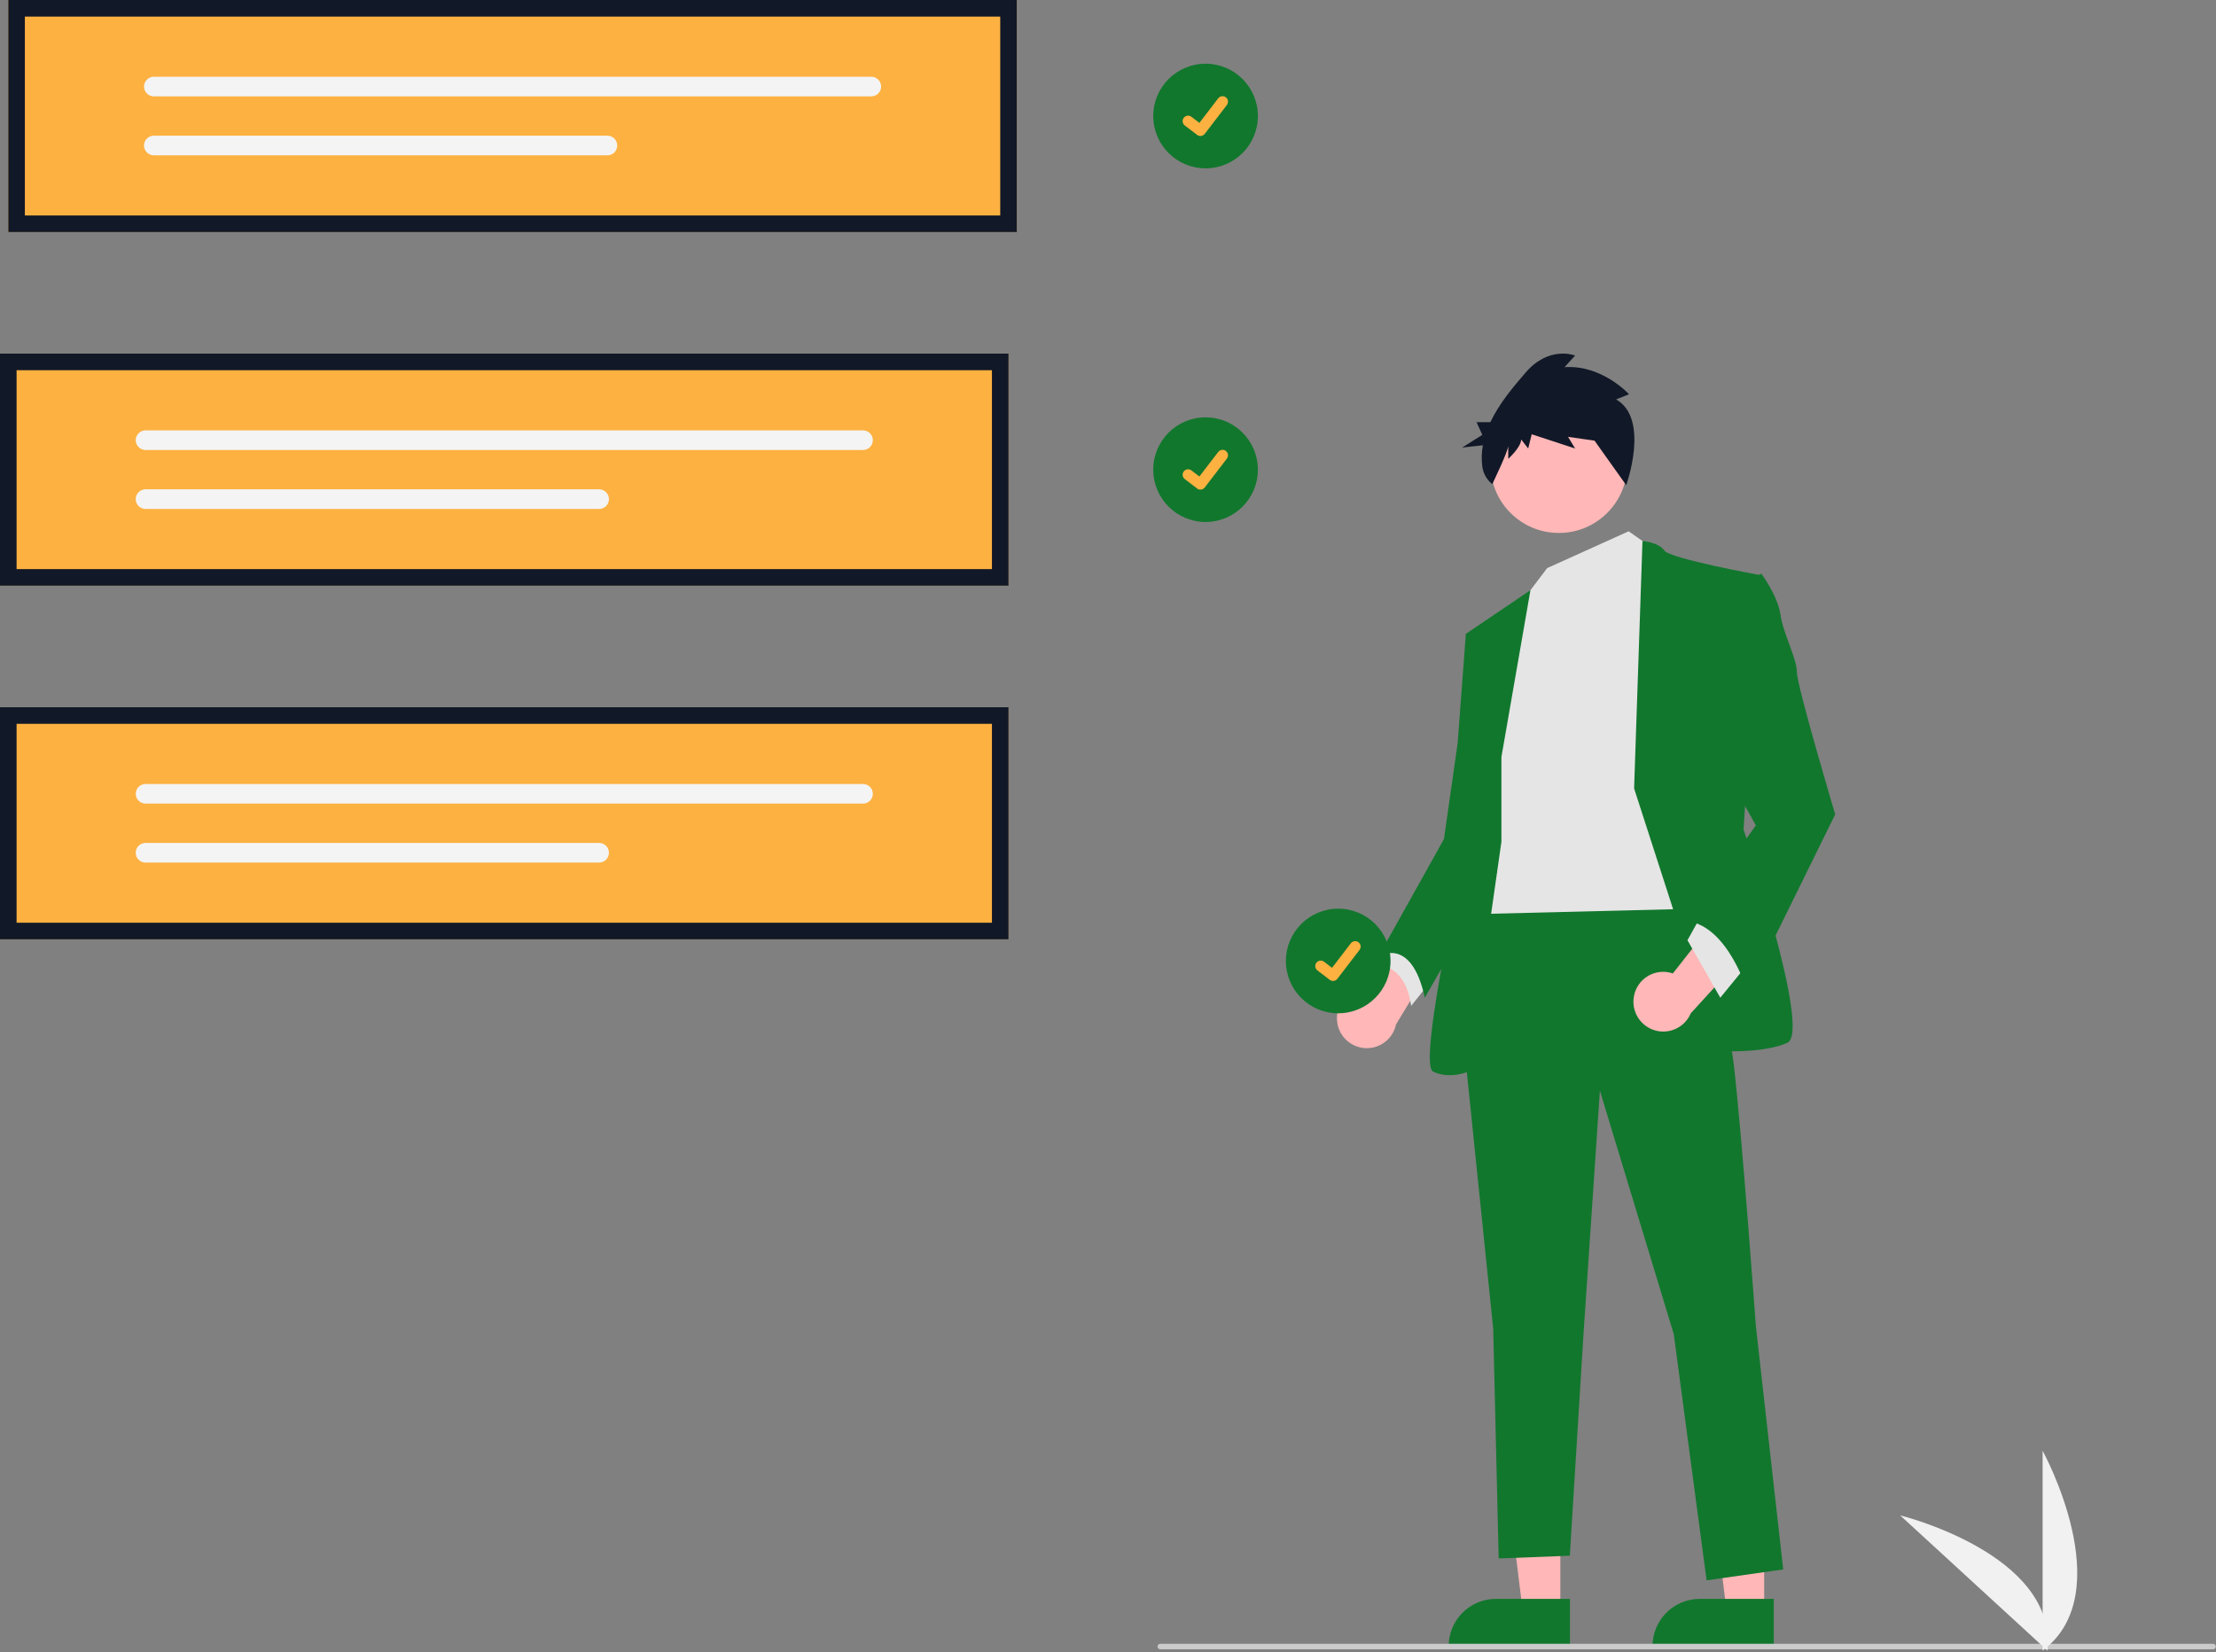 <svg width="802" height="598" viewBox="0 0 802 598" fill="none" xmlns="http://www.w3.org/2000/svg">
<rect x="0" y="0" width="802" height="598" fill="#808080" stroke="none"/>
<g clip-path="url(#clip0)">
<path d="M436.314 60.934C446.771 60.934 455.248 52.457 455.248 42C455.248 31.543 446.771 23.066 436.314 23.066C425.857 23.066 417.38 31.543 417.38 42C417.38 52.457 425.857 60.934 436.314 60.934Z" fill="#11772D"/>
<path d="M434.438 49.223C434.012 49.224 433.597 49.086 433.256 48.83L433.235 48.814L428.786 45.41C428.579 45.252 428.406 45.055 428.277 44.831C428.147 44.606 428.062 44.357 428.028 44.1C427.994 43.843 428.011 43.581 428.078 43.33C428.145 43.079 428.261 42.844 428.419 42.638C428.577 42.432 428.774 42.259 428.999 42.129C429.224 41.999 429.472 41.915 429.73 41.881C429.987 41.847 430.249 41.864 430.5 41.931C430.751 41.998 430.986 42.114 431.192 42.272L434.074 44.482L440.885 35.596C441.043 35.391 441.24 35.218 441.464 35.088C441.689 34.958 441.937 34.873 442.195 34.84C442.452 34.806 442.713 34.822 442.964 34.89C443.215 34.957 443.45 35.072 443.656 35.23L443.657 35.231L443.614 35.289L443.658 35.231C444.073 35.55 444.345 36.022 444.414 36.541C444.482 37.061 444.342 37.586 444.023 38.003L436.012 48.449C435.827 48.69 435.589 48.885 435.316 49.018C435.043 49.152 434.743 49.221 434.44 49.22L434.438 49.223Z" fill="#FDB141"/>
<path d="M436.314 188.934C446.771 188.934 455.248 180.457 455.248 170C455.248 159.543 446.771 151.066 436.314 151.066C425.857 151.066 417.38 159.543 417.38 170C417.38 180.457 425.857 188.934 436.314 188.934Z" fill="#11772D"/>
<path d="M434.438 177.223C434.012 177.224 433.597 177.086 433.256 176.83L433.235 176.814L428.786 173.41C428.579 173.252 428.406 173.055 428.277 172.831C428.147 172.606 428.062 172.357 428.028 172.1C427.994 171.843 428.011 171.581 428.078 171.33C428.145 171.079 428.261 170.844 428.419 170.638C428.577 170.432 428.774 170.259 428.999 170.129C429.224 169.999 429.472 169.915 429.73 169.881C429.987 169.847 430.249 169.864 430.5 169.931C430.751 169.998 430.986 170.114 431.192 170.272L434.074 172.482L440.885 163.596C441.043 163.39 441.24 163.218 441.464 163.088C441.689 162.958 441.937 162.874 442.195 162.84C442.452 162.806 442.713 162.823 442.964 162.89C443.215 162.957 443.45 163.073 443.656 163.23L443.657 163.231L443.614 163.29L443.658 163.231C444.073 163.55 444.345 164.022 444.414 164.541C444.482 165.061 444.342 165.587 444.023 166.003L436.012 176.449C435.827 176.69 435.589 176.885 435.316 177.019C435.043 177.152 434.743 177.221 434.44 177.22L434.438 177.223Z" fill="#FDB141"/>
<path d="M483.864 368.959C483.803 367.389 484.086 365.825 484.694 364.377C485.303 362.928 486.221 361.631 487.385 360.576C488.549 359.521 489.931 358.734 491.432 358.271C492.933 357.807 494.517 357.679 496.073 357.894L513.414 323.871L523.213 341.127L505.243 370.79C504.709 373.38 503.242 375.684 501.122 377.266C499.002 378.847 496.376 379.596 493.74 379.37C491.105 379.145 488.644 377.96 486.824 376.041C485.004 374.122 483.951 371.603 483.864 368.959L483.864 368.959Z" fill="#FFB7B7"/>
<path d="M564.71 583.194L551.101 583.193L544.627 530.702L564.712 530.703L564.71 583.194Z" fill="#FFB7B7"/>
<path d="M568.18 596.385L524.3 596.384V595.829C524.3 591.299 526.1 586.955 529.303 583.752C532.506 580.549 536.85 578.75 541.379 578.75H541.38L568.181 578.751L568.18 596.385Z" fill="#11772D"/>
<path d="M638.483 583.194L624.874 583.193L618.4 530.702L638.485 530.703L638.483 583.194Z" fill="#FFB7B7"/>
<path d="M641.953 596.385L598.073 596.384V595.829C598.073 591.299 599.873 586.955 603.076 583.752C606.279 580.549 610.623 578.75 615.153 578.75H615.154L641.954 578.751L641.953 596.385Z" fill="#11772D"/>
<path d="M504.767 339.349L498.826 349.25C498.826 349.25 508.727 349.25 510.708 364.102L518.629 354.201L504.767 339.349Z" fill="#E5E5E5"/>
<path d="M608.732 318.556C608.732 318.556 624.575 360.142 627.545 385.886C630.516 411.63 635.466 479.95 635.466 479.95L645.368 568.073L617.644 572.034L605.762 482.92L579.028 394.797L573.087 482.92L568.136 563.122L542.393 564.113L540.412 480.94L529.521 374.994L535.461 324.496L608.732 318.556Z" fill="#11772D"/>
<path d="M564.176 192.918C577.847 192.918 588.929 181.835 588.929 168.164C588.929 154.493 577.847 143.411 564.176 143.411C550.504 143.411 539.422 154.493 539.422 168.164C539.422 181.835 550.504 192.918 564.176 192.918Z" fill="#FFB7B7"/>
<path d="M589.424 192.312L599.326 199.242L612.198 328.952L531.996 330.932L542.888 240.829L552.789 215.085L559.936 205.636L589.424 192.312Z" fill="#E5E5E5"/>
<path d="M591.405 285.386L594.435 195.819C594.435 195.819 600.316 196.272 602.296 199.243C604.277 202.213 636.952 208.154 636.952 208.154L631.011 300.238C631.011 300.238 655.764 373.509 646.853 377.469C637.942 381.43 622.099 380.44 622.099 380.44L591.405 285.386Z" fill="#11772D"/>
<path d="M543.383 273.999L553.886 213.634L530.511 229.442L536.452 273.009L531.501 302.713C531.501 302.713 512.688 384.896 518.629 387.866C524.57 390.837 531.501 387.866 531.501 387.866L543.383 304.693V273.999Z" fill="#11772D"/>
<path d="M537.442 227.462L530.511 229.442L527.54 269.048L522.589 303.703L498.826 346.28C498.826 346.28 510.708 338.359 515.658 361.132L541.829 315.568L537.442 227.462Z" fill="#11772D"/>
<path d="M584.898 144.579L589.566 142.711C589.566 142.711 579.806 131.965 566.227 132.9L570.046 128.695C570.046 128.695 560.71 124.957 552.223 134.768C547.762 139.926 542.6 145.988 539.382 152.817H534.383L536.469 157.411L529.167 162.005L536.662 161.18C536.215 163.696 536.147 166.264 536.458 168.8C536.78 171.337 538.075 173.649 540.069 175.25V175.25C540.069 175.25 545.858 163.267 545.858 161.398V166.07C545.858 166.07 550.526 161.865 550.526 159.062L553.072 162.332L554.345 157.193L570.046 162.332L567.5 158.128L577.26 159.529L573.441 154.39L588.552 175.611C588.552 175.611 597.205 151.587 584.898 144.579Z" fill="#111827"/>
<path d="M591.299 360.839C591.544 359.287 592.126 357.808 593.004 356.505C593.881 355.202 595.034 354.108 596.381 353.299C597.728 352.49 599.235 351.986 600.798 351.823C602.36 351.66 603.94 351.841 605.424 352.354L629.04 322.345L635.302 341.175L611.916 366.785C610.889 369.222 609.003 371.198 606.617 372.338C604.23 373.478 601.508 373.702 598.967 372.97C596.425 372.237 594.241 370.597 592.828 368.361C591.415 366.125 590.871 363.449 591.299 360.839V360.839Z" fill="#FFB7B7"/>
<path d="M631.506 350.24L622.595 361.132L610.713 340.339L615.663 331.428L631.506 350.24Z" fill="#E5E5E5"/>
<path d="M629.526 211.619L637.447 207.659C637.447 207.659 643.388 215.58 644.378 222.511C645.368 229.442 650.319 238.353 650.319 243.304C650.319 248.255 664.181 294.792 664.181 294.792L632.496 359.152C632.496 359.152 625.565 335.388 610.713 333.408L635.467 298.753L621.605 273.999L629.526 211.619Z" fill="#11772D"/>
<path d="M800.921 596.996H419.921C419.656 596.996 419.402 596.891 419.214 596.703C419.027 596.516 418.921 596.261 418.921 595.996C418.921 595.731 419.027 595.476 419.214 595.289C419.402 595.101 419.656 594.996 419.921 594.996H800.921C801.187 594.996 801.441 595.101 801.628 595.289C801.816 595.476 801.921 595.731 801.921 595.996C801.921 596.261 801.816 596.516 801.628 596.703C801.441 596.891 801.187 596.996 800.921 596.996Z" fill="#CBCBCB"/>
<path d="M365 212H0V128H365V212Z" fill="#FDB141"/>
<path d="M52.678 155.774C51.736 155.776 50.833 156.151 50.167 156.818C49.501 157.485 49.127 158.389 49.127 159.331C49.127 160.273 49.501 161.177 50.167 161.843C50.833 162.51 51.736 162.886 52.678 162.887H312.337C313.279 162.886 314.182 162.51 314.848 161.843C315.514 161.177 315.888 160.273 315.888 159.331C315.888 158.389 315.514 157.485 314.848 156.818C314.182 156.151 313.279 155.776 312.337 155.774H52.678Z" fill="#F4F4F4"/>
<path d="M52.678 177.113C52.211 177.112 51.748 177.203 51.316 177.381C50.884 177.558 50.492 177.82 50.161 178.149C49.83 178.479 49.567 178.87 49.387 179.301C49.208 179.732 49.115 180.195 49.114 180.662C49.113 181.129 49.204 181.591 49.382 182.023C49.559 182.455 49.821 182.848 50.15 183.179C50.48 183.51 50.871 183.772 51.302 183.952C51.733 184.132 52.196 184.225 52.663 184.226H216.822C217.29 184.226 217.753 184.135 218.185 183.957C218.617 183.778 219.01 183.516 219.341 183.186C219.672 182.856 219.934 182.463 220.113 182.032C220.292 181.6 220.384 181.137 220.384 180.669C220.384 180.202 220.292 179.739 220.113 179.307C219.934 178.875 219.672 178.483 219.341 178.152C219.01 177.822 218.617 177.56 218.185 177.382C217.753 177.203 217.29 177.112 216.822 177.113H52.678Z" fill="#F4F4F4"/>
<path d="M365 212H0V128H365V212ZM6 206H359V134H6V206Z" fill="#111827"/>
<path d="M365 340H0V256H365V340Z" fill="#FDB141"/>
<path d="M52.678 283.774C51.736 283.776 50.833 284.151 50.167 284.818C49.501 285.485 49.127 286.389 49.127 287.331C49.127 288.273 49.501 289.177 50.167 289.843C50.833 290.51 51.736 290.886 52.678 290.887H312.337C313.279 290.886 314.182 290.51 314.848 289.843C315.514 289.177 315.888 288.273 315.888 287.331C315.888 286.389 315.514 285.485 314.848 284.818C314.182 284.151 313.279 283.776 312.337 283.774H52.678Z" fill="#F4F4F4"/>
<path d="M52.678 305.113C52.211 305.112 51.748 305.203 51.316 305.381C50.884 305.558 50.492 305.82 50.161 306.149C49.83 306.479 49.567 306.87 49.387 307.301C49.208 307.732 49.115 308.195 49.114 308.662C49.113 309.129 49.204 309.591 49.382 310.023C49.559 310.455 49.821 310.848 50.15 311.179C50.48 311.51 50.871 311.772 51.302 311.952C51.733 312.132 52.196 312.225 52.663 312.226H216.822C217.29 312.226 217.753 312.135 218.185 311.957C218.617 311.778 219.01 311.516 219.341 311.186C219.672 310.856 219.934 310.463 220.113 310.032C220.292 309.6 220.384 309.137 220.384 308.669C220.384 308.202 220.292 307.739 220.113 307.307C219.934 306.875 219.672 306.483 219.341 306.152C219.01 305.822 218.617 305.56 218.185 305.382C217.753 305.203 217.29 305.112 216.822 305.113H52.678Z" fill="#F4F4F4"/>
<path d="M365 340H0V256H365V340ZM6 334H359V262H6V334Z" fill="#111827"/>
<path d="M368 84H3V0H368V84Z" fill="#FDB141"/>
<path d="M55.678 27.774C54.736 27.776 53.833 28.151 53.167 28.818C52.501 29.485 52.127 30.389 52.127 31.331C52.127 32.273 52.501 33.177 53.167 33.843C53.833 34.51 54.736 34.886 55.678 34.887H315.337C316.279 34.886 317.182 34.51 317.848 33.843C318.514 33.177 318.888 32.273 318.888 31.331C318.888 30.389 318.514 29.485 317.848 28.818C317.182 28.151 316.279 27.776 315.337 27.774H55.678Z" fill="#F4F4F4"/>
<path d="M55.678 49.113C54.734 49.111 53.829 49.484 53.161 50.149C52.492 50.815 52.116 51.718 52.114 52.662C52.112 53.605 52.485 54.51 53.15 55.179C53.816 55.847 54.719 56.224 55.663 56.226H219.822C220.29 56.226 220.753 56.135 221.185 55.957C221.617 55.778 222.01 55.516 222.341 55.186C222.672 54.856 222.934 54.463 223.113 54.032C223.292 53.6 223.384 53.137 223.384 52.669C223.384 52.202 223.292 51.739 223.113 51.307C222.934 50.875 222.672 50.483 222.341 50.152C222.01 49.822 221.617 49.56 221.185 49.382C220.753 49.203 220.29 49.112 219.822 49.113H55.678Z" fill="#F4F4F4"/>
<path d="M368 84H3V0H368V84ZM9 78H362V6H9V78Z" fill="#111827"/>
<path d="M739.248 597.457V525.117C739.248 525.117 767.44 576.403 739.248 597.457Z" fill="#F1F1F1"/>
<path d="M740.99 597.445L687.7 548.523C687.7 548.523 744.545 562.439 740.99 597.445Z" fill="#F1F1F1"/>
<path d="M484.314 366.78C494.771 366.78 503.248 358.303 503.248 347.846C503.248 337.389 494.771 328.911 484.314 328.911C473.857 328.911 465.38 337.389 465.38 347.846C465.38 358.303 473.857 366.78 484.314 366.78Z" fill="#11772D"/>
<path d="M482.438 355.068C482.012 355.069 481.597 354.931 481.256 354.676L481.235 354.66L476.785 351.256C476.579 351.098 476.406 350.901 476.276 350.676C476.146 350.451 476.061 350.203 476.027 349.945C475.993 349.688 476.01 349.426 476.077 349.175C476.144 348.924 476.26 348.689 476.418 348.483C476.576 348.276 476.773 348.103 476.998 347.973C477.223 347.843 477.471 347.759 477.729 347.725C477.987 347.691 478.248 347.708 478.499 347.776C478.75 347.843 478.985 347.959 479.192 348.117L482.074 350.327L488.885 341.442C489.042 341.236 489.239 341.063 489.464 340.933C489.689 340.803 489.937 340.719 490.194 340.685C490.452 340.651 490.713 340.668 490.964 340.735C491.215 340.802 491.45 340.918 491.656 341.076L491.656 341.076L491.614 341.135L491.658 341.076C492.073 341.396 492.345 341.867 492.414 342.387C492.482 342.906 492.342 343.432 492.023 343.848L484.012 354.295C483.827 354.536 483.588 354.73 483.316 354.864C483.043 354.998 482.743 355.067 482.439 355.066L482.438 355.068Z" fill="#FDB141"/>
</g>
<defs>
<clipPath id="clip0">
<rect width="801.921" height="597.457" fill="white"/>
</clipPath>
</defs>
</svg>
